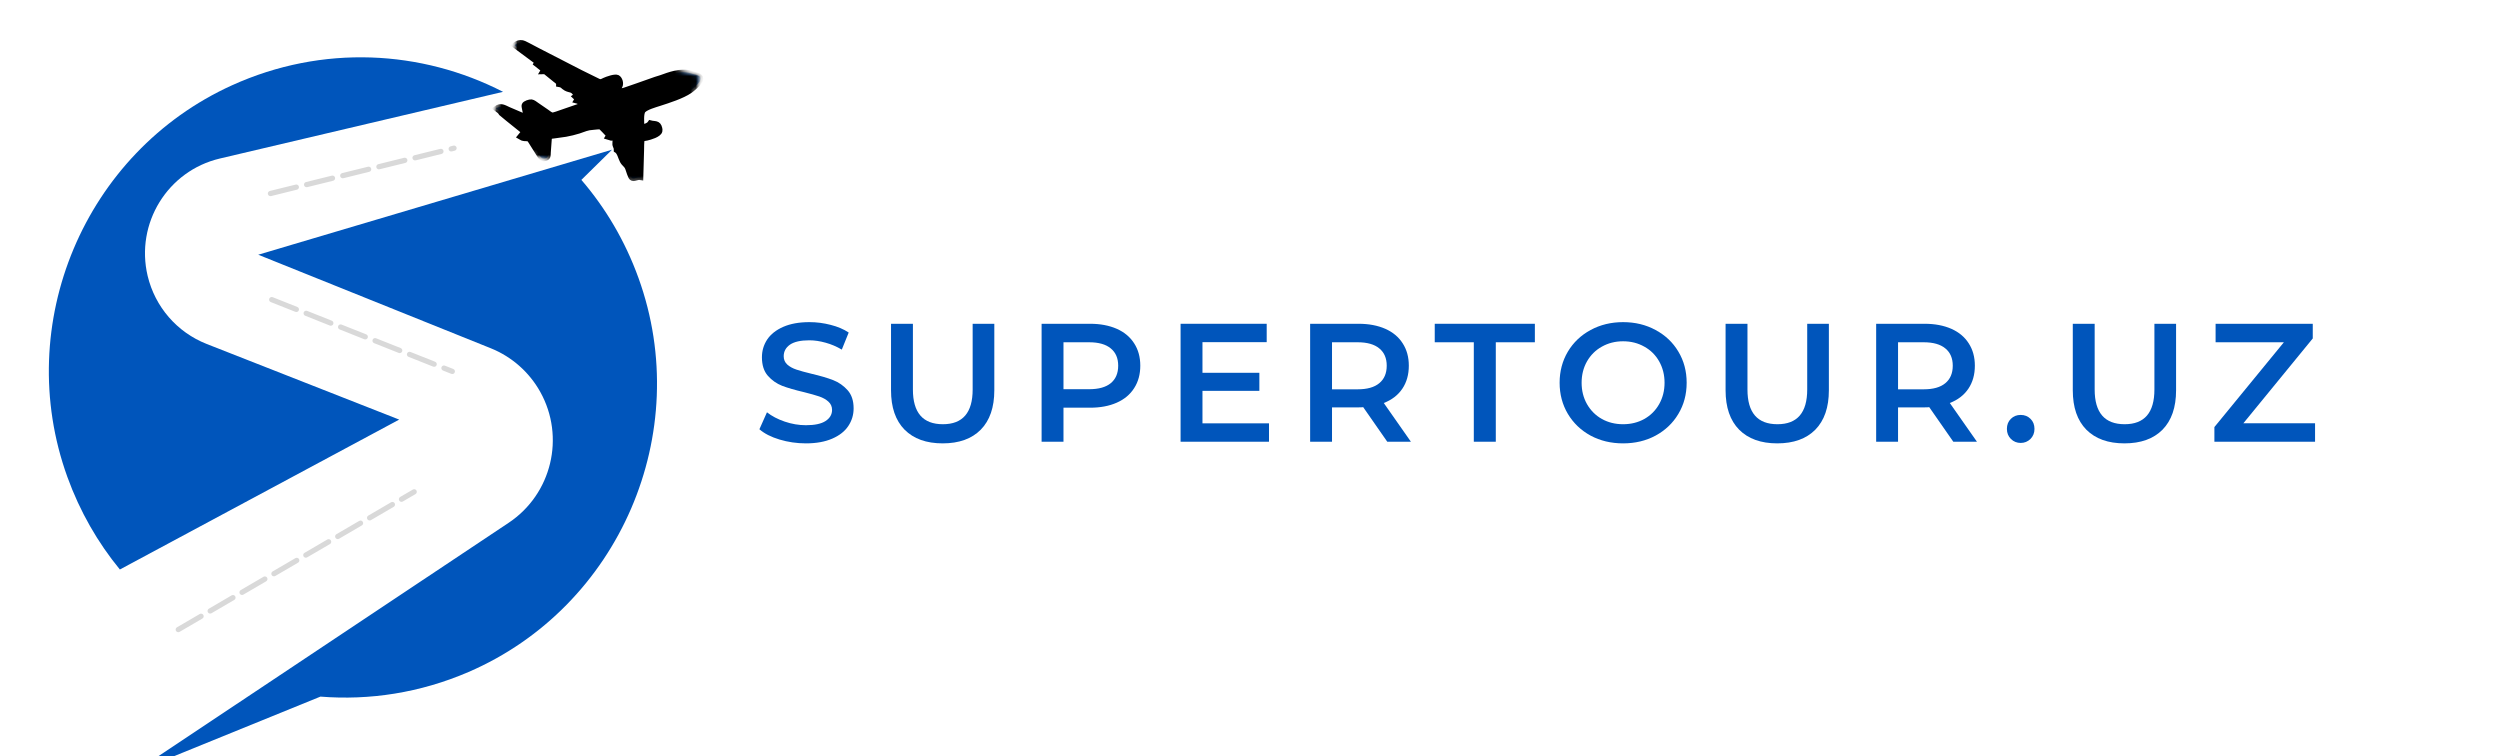 <svg width="476" height="144" viewBox="0 0 476 144" fill="black" xmlns="http://www.w3.org/2000/svg">
<g clipPath="url(#clip0_404_601)">
<path d="M153.446 84.418C151.706 84.418 150.035 84.173 148.425 83.689C146.811 83.204 145.535 82.553 144.592 81.73L146.029 78.501C146.946 79.225 148.071 79.814 149.404 80.272C150.748 80.73 152.097 80.96 153.446 80.96C155.113 80.96 156.352 80.699 157.175 80.168C158.008 79.626 158.425 78.918 158.425 78.043C158.425 77.407 158.186 76.876 157.717 76.46C157.258 76.043 156.675 75.72 155.967 75.48C155.269 75.246 154.311 74.975 153.092 74.668C151.383 74.267 149.993 73.866 148.925 73.46C147.868 73.043 146.956 72.407 146.196 71.543C145.446 70.683 145.071 69.512 145.071 68.022C145.071 66.788 145.404 65.663 146.071 64.647C146.748 63.637 147.769 62.829 149.133 62.23C150.493 61.637 152.154 61.334 154.113 61.334C155.488 61.334 156.831 61.512 158.154 61.855C159.488 62.189 160.633 62.678 161.592 63.314L160.279 66.564C159.29 65.98 158.264 65.543 157.196 65.251C156.123 64.949 155.092 64.793 154.092 64.793C152.436 64.793 151.206 65.074 150.404 65.626C149.613 66.183 149.217 66.918 149.217 67.835C149.217 68.475 149.446 69.001 149.904 69.418C150.363 69.824 150.946 70.142 151.654 70.376C152.363 70.616 153.321 70.876 154.529 71.168C156.196 71.558 157.561 71.96 158.633 72.376C159.701 72.793 160.618 73.433 161.383 74.293C162.144 75.142 162.529 76.293 162.529 77.751C162.529 78.991 162.186 80.116 161.508 81.126C160.842 82.126 159.821 82.928 158.446 83.522C157.081 84.116 155.415 84.418 153.446 84.418Z" fill="#0055bb"/>
<path d="M179.484 84.418C176.385 84.418 173.969 83.553 172.234 81.814C170.51 80.064 169.651 77.564 169.651 74.314V61.647H173.818V74.168C173.818 78.574 175.719 80.772 179.526 80.772C183.302 80.772 185.193 78.574 185.193 74.168V61.647H189.318V74.314C189.318 77.564 188.453 80.064 186.734 81.814C185.01 83.553 182.594 84.418 179.484 84.418Z" fill="#0055bb"/>
<path d="M207.55 61.647C209.493 61.647 211.185 61.97 212.633 62.605C214.076 63.246 215.18 64.168 215.946 65.376C216.722 66.574 217.112 67.991 217.112 69.626C217.112 71.267 216.722 72.689 215.946 73.897C215.18 75.105 214.076 76.032 212.633 76.668C211.185 77.308 209.493 77.626 207.55 77.626H202.487V84.105H198.321V61.647H207.55ZM207.362 74.105C209.18 74.105 210.555 73.725 211.487 72.96C212.43 72.183 212.904 71.074 212.904 69.626C212.904 68.199 212.43 67.1 211.487 66.335C210.555 65.558 209.18 65.168 207.362 65.168H202.487V74.105H207.362Z" fill="#0055bb"/>
<path d="M241.617 80.605V84.105H224.783V61.647H241.179V65.147H228.95V70.98H239.783V74.418H228.95V80.605H241.617Z" fill="#0055bb"/>
<path d="M264.136 84.105L259.553 77.522C259.355 77.553 259.063 77.564 258.678 77.564H253.615V84.105H249.449V61.647H258.678C260.621 61.647 262.313 61.97 263.761 62.605C265.204 63.246 266.308 64.168 267.074 65.376C267.85 66.574 268.24 67.991 268.24 69.626C268.24 71.324 267.829 72.782 267.011 74.001C266.188 75.225 265.011 76.137 263.47 76.73L268.636 84.105H264.136ZM264.032 69.626C264.032 68.199 263.558 67.1 262.615 66.335C261.683 65.558 260.308 65.168 258.49 65.168H253.615V74.126H258.49C260.308 74.126 261.683 73.741 262.615 72.96C263.558 72.183 264.032 71.074 264.032 69.626Z" fill="#0055bb"/>
<path d="M280.613 65.168H273.175V61.647H292.238V65.168H284.8V84.105H280.613V65.168Z" fill="#0055bb"/>
<path d="M309.035 84.418C306.754 84.418 304.692 83.928 302.848 82.939C301.015 81.939 299.567 80.558 298.515 78.793C297.473 77.032 296.952 75.058 296.952 72.876C296.952 70.699 297.473 68.725 298.515 66.96C299.567 65.199 301.015 63.824 302.848 62.834C304.692 61.834 306.754 61.334 309.035 61.334C311.327 61.334 313.39 61.834 315.223 62.834C317.067 63.824 318.515 65.189 319.556 66.939C320.608 68.689 321.14 70.668 321.14 72.876C321.14 75.085 320.608 77.064 319.556 78.814C318.515 80.564 317.067 81.939 315.223 82.939C313.39 83.928 311.327 84.418 309.035 84.418ZM309.035 80.772C310.535 80.772 311.879 80.439 313.077 79.772C314.285 79.095 315.228 78.147 315.91 76.939C316.588 75.73 316.931 74.376 316.931 72.876C316.931 71.376 316.588 70.022 315.91 68.814C315.228 67.605 314.285 66.668 313.077 66.001C311.879 65.324 310.535 64.98 309.035 64.98C307.546 64.98 306.202 65.324 304.994 66.001C303.796 66.668 302.853 67.605 302.16 68.814C301.478 70.022 301.14 71.376 301.14 72.876C301.14 74.376 301.478 75.73 302.16 76.939C302.853 78.147 303.796 79.095 304.994 79.772C306.202 80.439 307.546 80.772 309.035 80.772Z" fill="#0055bb"/>
<path d="M338.385 84.418C335.286 84.418 332.869 83.553 331.135 81.814C329.411 80.064 328.551 77.564 328.551 74.314V61.647H332.718V74.168C332.718 78.574 334.619 80.772 338.426 80.772C342.202 80.772 344.093 78.574 344.093 74.168V61.647H348.218V74.314C348.218 77.564 347.353 80.064 345.635 81.814C343.911 83.553 341.494 84.418 338.385 84.418Z" fill="#0055bb"/>
<path d="M371.909 84.105L367.325 77.522C367.127 77.553 366.836 77.564 366.45 77.564H361.388V84.105H357.221V61.647H366.45C368.393 61.647 370.086 61.97 371.534 62.605C372.976 63.246 374.081 64.168 374.846 65.376C375.622 66.574 376.013 67.991 376.013 69.626C376.013 71.324 375.601 72.782 374.784 74.001C373.961 75.225 372.784 76.137 371.242 76.73L376.409 84.105H371.909ZM371.805 69.626C371.805 68.199 371.331 67.1 370.388 66.335C369.456 65.558 368.081 65.168 366.263 65.168H361.388V74.126H366.263C368.081 74.126 369.456 73.741 370.388 72.96C371.331 72.183 371.805 71.074 371.805 69.626Z" fill="#0055bb"/>
<path d="M384.739 84.335C384.015 84.335 383.396 84.085 382.885 83.585C382.369 83.074 382.114 82.433 382.114 81.668C382.114 80.876 382.364 80.241 382.864 79.751C383.364 79.251 383.989 79.001 384.739 79.001C385.489 79.001 386.114 79.251 386.614 79.751C387.114 80.241 387.364 80.876 387.364 81.668C387.364 82.433 387.104 83.074 386.593 83.585C386.078 84.085 385.458 84.335 384.739 84.335Z" fill="#0055bb"/>
<path d="M404.492 84.418C401.393 84.418 398.976 83.553 397.242 81.814C395.518 80.064 394.659 77.564 394.659 74.314V61.647H398.825V74.168C398.825 78.574 400.726 80.772 404.534 80.772C408.31 80.772 410.2 78.574 410.2 74.168V61.647H414.325V74.314C414.325 77.564 413.461 80.064 411.742 81.814C410.018 83.553 407.601 84.418 404.492 84.418Z" fill="#0055bb"/>
<path d="M440.787 80.585V84.105H421.621V81.314L434.85 65.168H421.85V61.647H440.35V64.439L427.141 80.585H440.787Z" fill="#0055bb"/>
<path d="M28.109 52.521C25.745 42.536 31.912 32.526 41.865 30.182L95.781 17.484C80.287 9.531 61.432 8.411 44.167 16.245C16.062 28.99 2.313 61.703 12.823 90.802C15.214 97.412 18.63 103.323 22.823 108.432L76.005 79.891L39.349 65.49C33.708 63.271 29.516 58.427 28.109 52.521Z" fill="#0055bb"/>
<mask id="mask0_404_601" style="mask-type:luminance" maskUnits="userSpaceOnUse" x="93" y="8" width="42" height="27">
<path d="M93.334 8H134.667V34.667H93.334V8Z" fill="white"/>
</mask>
<g mask="url(#mask0_404_601)">
<mask id="mask1_404_601" style="mask-type:luminance" maskUnits="userSpaceOnUse" x="92" y="4" width="42" height="34">
<path d="M99.073 4.005L133.542 14.396L126.615 37.375L92.146 26.984L99.073 4.005Z" fill="white"/>
</mask>
<g mask="url(#mask1_404_601)">
<mask id="mask2_404_601" style="mask-type:luminance" maskUnits="userSpaceOnUse" x="92" y="4" width="42" height="34">
<path d="M133.719 14.448L99.25 4.062L92.323 27.042L126.792 37.427L133.719 14.448Z" fill="white"/>
</mask>
<g mask="url(#mask2_404_601)">
<path d="M122.49 21.01C123.094 20.401 124.688 19.963 125.537 19.688C127.287 19.125 129.896 18.297 131.37 17.276C131.844 16.943 132.86 16.083 133.167 15.614C133.318 15.385 133.49 15 133.354 14.739C133.115 14.281 132.266 14.193 131.833 14.047L131.182 13.849C129.531 13.469 127.406 14.219 125.875 14.786L124.823 15.114L121.474 16.297L119.354 17.031C119.037 17.141 118.62 17.312 118.281 17.292C117.979 17.276 117.656 17.088 117.38 16.963C117.604 16.812 117.849 16.682 117.995 16.448C118.328 15.896 118.011 14.974 117.552 14.755C117.073 14.526 115.568 15.073 115.094 15.292C114.641 15.5 114.438 15.688 113.938 15.479L110.552 13.812L102.521 9.682L100.458 8.599C100.068 8.391 99.558 8.104 99.104 8.12C98.667 8.135 98.297 8.349 97.959 8.604L102.281 11.812L102.078 12.151L103.531 13.292L103.328 13.63C103.557 13.625 103.682 13.604 103.901 13.713L105.745 15.203C106.057 15.453 106.396 15.625 106.386 16.057C107.25 16.198 107.104 16.453 107.74 16.802C108.542 17.245 108.974 16.896 109.61 17.927L109.979 18.042L109.474 18.391L109.938 18.828L109.735 19.167C110.37 19.318 110.318 19.51 110.813 19.896L110.761 20.078L106.865 21.422C106.542 21.536 105.495 21.922 105.214 21.922C104.86 21.922 104.396 21.521 104.104 21.312L102.203 20.005C101.932 19.812 101.505 19.469 101.182 19.427C100.854 19.391 99.964 19.667 99.834 19.995C99.766 20.167 99.834 20.432 99.87 20.604L100.214 22.307L96.854 20.87C95.938 20.463 95.37 20 94.427 20.667C94.886 21.01 95.136 21.042 95.448 21.573L96.724 22.63L99.776 25.083L98.984 26.047C99.297 26.245 99.516 26.333 99.886 26.37C100.151 26.401 100.526 26.338 100.745 26.5C100.906 26.62 101.245 27.193 101.37 27.396L102.583 29.323C102.844 29.729 103.063 30.271 103.62 30.193C104.443 30.073 104.333 29.641 104.375 28.974L104.563 26.427C104.656 25.901 104.964 25.922 105.422 25.87L107.714 25.547C108.417 25.422 109.516 25.167 110.188 24.943C111.224 24.604 111.787 24.281 112.896 24.229C113.229 24.213 114.083 24.068 114.318 24.161C114.589 24.266 115.568 25.427 115.932 25.745L115.729 26.083L116.37 26.276C117.453 26.088 117.031 27.203 117.094 27.5C117.193 27.969 117.375 27.995 117.37 28.583C117.979 28.938 118.172 30.026 118.5 30.625C118.86 31.292 119.266 31.344 119.531 32.042C119.677 32.432 120.011 33.625 120.276 33.854C120.698 34.214 121.24 33.641 121.985 33.781L122.13 28.614C122.141 28.276 122.13 26.771 122.255 26.573C122.401 26.338 122.891 26.333 123.151 26.271C123.797 26.12 125.438 25.656 125.615 24.958C125.656 24.792 125.636 24.614 125.599 24.453C125.349 23.328 124.662 23.646 123.818 23.411C123.464 23.948 122.771 24.088 122.177 24.219C122.182 23.453 121.969 21.536 122.49 21.01Z" fill="#0055bb"/>
</g>
</g>
</g>
<mask id="mask3_404_601" style="mask-type:luminance" maskUnits="userSpaceOnUse" x="93" y="6" width="42" height="29">
<path d="M93.334 6.667H134.667V34.667H93.334V6.667Z" fill="white"/>
</mask>
<g mask="url(#mask3_404_601)">
<mask id="mask4_404_601" style="mask-type:luminance" maskUnits="userSpaceOnUse" x="92" y="4" width="42" height="34">
<path d="M99.073 4.005L133.542 14.396L126.615 37.375L92.146 26.984L99.073 4.005Z" fill="white"/>
</mask>
<g mask="url(#mask4_404_601)">
<mask id="mask5_404_601" style="mask-type:luminance" maskUnits="userSpaceOnUse" x="92" y="4" width="42" height="34">
<path d="M133.719 14.448L99.25 4.062L92.323 27.041L126.792 37.427L133.719 14.448Z" fill="white"/>
</mask>
<g mask="url(#mask5_404_601)">
<path d="M122.49 21.01C123.094 20.401 124.688 19.963 125.537 19.687C127.287 19.125 129.896 18.297 131.37 17.276C131.844 16.943 132.86 16.083 133.167 15.614C133.318 15.385 133.49 15 133.355 14.739C133.115 14.281 132.266 14.193 131.834 14.047L131.183 13.849C129.532 13.469 127.407 14.219 125.875 14.786L124.823 15.114L121.474 16.297L119.355 17.031C119.037 17.14 118.62 17.312 118.282 17.291C117.98 17.276 117.657 17.088 117.381 16.963C117.605 16.812 117.849 16.682 117.995 16.448C118.329 15.896 118.011 14.974 117.553 14.755C117.073 14.526 115.568 15.073 115.094 15.291C114.641 15.5 114.438 15.687 113.938 15.479L110.553 13.812L102.521 9.682L100.459 8.599C100.068 8.39 99.558 8.104 99.105 8.12C98.667 8.135 98.297 8.349 97.959 8.604L102.282 11.812L102.079 12.151L103.532 13.291L103.329 13.63C103.558 13.625 103.683 13.604 103.901 13.713L105.745 15.203C106.058 15.453 106.396 15.625 106.386 16.057C107.25 16.198 107.105 16.453 107.74 16.802C108.542 17.245 108.974 16.896 109.61 17.927L109.98 18.041L109.474 18.39L109.938 18.828L109.735 19.166C110.37 19.318 110.318 19.51 110.813 19.896L110.761 20.078L106.865 21.422C106.542 21.536 105.495 21.922 105.214 21.922C104.86 21.922 104.396 21.521 104.105 21.312L102.204 20.005C101.933 19.812 101.506 19.469 101.183 19.427C100.855 19.39 99.964 19.666 99.834 19.995C99.766 20.166 99.834 20.432 99.87 20.604L100.214 22.307L96.855 20.87C95.938 20.463 95.37 20 94.427 20.666C94.886 21.01 95.136 21.041 95.448 21.573L96.724 22.63L99.776 25.083L98.985 26.047C99.297 26.245 99.516 26.333 99.886 26.37C100.151 26.401 100.526 26.338 100.745 26.5C100.907 26.62 101.245 27.193 101.37 27.396L102.584 29.323C102.844 29.729 103.063 30.271 103.62 30.193C104.443 30.073 104.334 29.64 104.375 28.974L104.563 26.427C104.657 25.901 104.964 25.922 105.422 25.87L107.714 25.547C108.417 25.422 109.516 25.166 110.188 24.943C111.224 24.604 111.787 24.281 112.896 24.229C113.23 24.213 114.084 24.068 114.318 24.161C114.589 24.265 115.568 25.427 115.933 25.745L115.73 26.083L116.37 26.276C117.454 26.088 117.032 27.203 117.094 27.5C117.193 27.969 117.375 27.995 117.37 28.583C117.98 28.937 118.172 30.026 118.5 30.625C118.86 31.291 119.266 31.344 119.532 32.041C119.678 32.432 120.011 33.625 120.276 33.854C120.698 34.213 121.24 33.641 121.985 33.781L122.131 28.614C122.141 28.276 122.131 26.771 122.256 26.573C122.401 26.338 122.891 26.333 123.151 26.271C123.797 26.12 125.438 25.656 125.615 24.958C125.657 24.791 125.636 24.614 125.599 24.453C125.349 23.328 124.662 23.646 123.818 23.411C123.464 23.948 122.771 24.088 122.178 24.219C122.183 23.453 121.969 21.536 122.49 21.01Z" stroke="black" strokeWidth="0.096"/>
</g>
</g>
</g>
<path d="M33.693 119.437L38.031 116.906C38.151 116.839 38.276 116.818 38.411 116.854C38.542 116.891 38.646 116.969 38.714 117.083C38.786 117.203 38.802 117.333 38.766 117.464C38.729 117.599 38.656 117.703 38.536 117.771L34.198 120.302C34.078 120.375 33.948 120.391 33.818 120.354C33.682 120.323 33.583 120.245 33.51 120.125C33.443 120.005 33.427 119.88 33.458 119.745C33.495 119.609 33.573 119.51 33.693 119.437ZM39.766 115.896L44.099 113.359C44.219 113.292 44.349 113.276 44.484 113.307C44.615 113.344 44.719 113.422 44.786 113.542C44.859 113.661 44.875 113.786 44.839 113.922C44.802 114.052 44.724 114.156 44.604 114.224L40.271 116.76C40.151 116.828 40.021 116.844 39.891 116.812C39.755 116.776 39.651 116.698 39.583 116.578C39.516 116.458 39.495 116.333 39.531 116.198C39.568 116.068 39.646 115.964 39.766 115.896ZM45.839 112.349L50.172 109.818C50.292 109.745 50.422 109.729 50.552 109.766C50.688 109.797 50.792 109.875 50.859 109.995C50.927 110.115 50.948 110.24 50.911 110.375C50.875 110.51 50.797 110.609 50.677 110.682L46.339 113.214C46.219 113.281 46.094 113.302 45.958 113.266C45.828 113.229 45.724 113.151 45.656 113.036C45.583 112.917 45.568 112.786 45.604 112.656C45.641 112.521 45.719 112.417 45.839 112.349ZM51.906 108.802L56.245 106.271C56.365 106.203 56.49 106.182 56.625 106.219C56.76 106.255 56.859 106.328 56.932 106.448C57 106.568 57.016 106.693 56.984 106.828C56.948 106.964 56.87 107.062 56.75 107.135L52.411 109.667C52.292 109.734 52.167 109.755 52.031 109.719C51.896 109.682 51.797 109.609 51.724 109.49C51.656 109.37 51.641 109.245 51.677 109.109C51.708 108.974 51.786 108.875 51.906 108.802ZM57.979 105.26L62.318 102.724C62.438 102.656 62.562 102.641 62.698 102.672C62.833 102.708 62.932 102.786 63.005 102.906C63.073 103.021 63.089 103.151 63.052 103.281C63.021 103.417 62.943 103.521 62.823 103.589L58.484 106.12C58.365 106.193 58.24 106.208 58.104 106.172C57.969 106.141 57.87 106.062 57.797 105.943C57.729 105.823 57.714 105.698 57.745 105.562C57.781 105.432 57.859 105.328 57.979 105.26ZM64.052 101.714L68.391 99.182C68.51 99.109 68.635 99.094 68.771 99.125C68.901 99.161 69.005 99.24 69.073 99.359C69.146 99.479 69.161 99.604 69.125 99.74C69.088 99.87 69.01 99.974 68.891 100.042L64.557 102.578C64.438 102.646 64.307 102.661 64.177 102.63C64.042 102.594 63.938 102.516 63.87 102.396C63.802 102.276 63.781 102.151 63.818 102.016C63.854 101.885 63.932 101.781 64.052 101.714ZM70.125 98.167L74.458 95.635C74.578 95.562 74.708 95.547 74.838 95.583C74.974 95.615 75.078 95.693 75.146 95.812C75.213 95.932 75.234 96.057 75.198 96.193C75.161 96.328 75.083 96.427 74.963 96.5L70.63 99.031C70.51 99.099 70.38 99.12 70.245 99.083C70.115 99.047 70.01 98.974 69.943 98.854C69.87 98.734 69.854 98.604 69.891 98.474C69.927 98.338 70.005 98.24 70.125 98.167ZM76.193 94.62L78.609 93.213C78.729 93.146 78.854 93.125 78.99 93.161C79.12 93.198 79.224 93.271 79.292 93.391C79.365 93.51 79.38 93.635 79.344 93.771C79.307 93.906 79.229 94.005 79.109 94.078L76.698 95.484C76.578 95.557 76.453 95.573 76.318 95.536C76.188 95.505 76.083 95.427 76.016 95.307C75.943 95.188 75.927 95.062 75.963 94.927C76 94.792 76.073 94.693 76.193 94.62Z" fill="#D9D9D9"/>
<path d="M51.922 56.583L56.609 58.448C56.74 58.5 56.833 58.589 56.886 58.714C56.943 58.844 56.943 58.969 56.891 59.099C56.844 59.229 56.75 59.318 56.625 59.37C56.5 59.427 56.37 59.427 56.24 59.375L51.557 57.516C51.427 57.464 51.333 57.375 51.276 57.245C51.224 57.12 51.219 56.99 51.271 56.865C51.323 56.734 51.412 56.646 51.537 56.589C51.667 56.536 51.797 56.531 51.922 56.583ZM58.484 59.193L63.167 61.057C63.297 61.104 63.391 61.198 63.443 61.323C63.5 61.448 63.5 61.578 63.453 61.708C63.401 61.833 63.313 61.927 63.182 61.979C63.057 62.036 62.927 62.036 62.797 61.984L58.115 60.12C57.984 60.068 57.891 59.979 57.839 59.854C57.781 59.729 57.781 59.599 57.828 59.469C57.88 59.344 57.969 59.25 58.099 59.198C58.224 59.141 58.354 59.141 58.484 59.193ZM65.042 61.802L69.724 63.661C69.854 63.714 69.948 63.802 70.005 63.932C70.057 64.057 70.063 64.188 70.01 64.312C69.958 64.443 69.87 64.531 69.745 64.588C69.615 64.641 69.484 64.641 69.359 64.594L64.672 62.729C64.542 62.677 64.453 62.589 64.396 62.464C64.339 62.333 64.339 62.208 64.391 62.078C64.438 61.948 64.531 61.859 64.656 61.802C64.787 61.75 64.912 61.75 65.042 61.802ZM71.599 64.406L76.287 66.271C76.417 66.323 76.505 66.411 76.563 66.536C76.62 66.667 76.62 66.792 76.568 66.922C76.516 67.047 76.427 67.141 76.302 67.193C76.172 67.25 76.047 67.25 75.917 67.198L71.229 65.338C71.104 65.286 71.01 65.198 70.953 65.068C70.901 64.943 70.896 64.812 70.948 64.688C71 64.557 71.089 64.469 71.214 64.411C71.344 64.359 71.469 64.354 71.599 64.406ZM78.162 67.016L82.844 68.875C82.974 68.927 83.068 69.016 83.12 69.146C83.177 69.271 83.177 69.401 83.13 69.526C83.078 69.656 82.99 69.75 82.859 69.802C82.734 69.854 82.604 69.859 82.474 69.807L77.792 67.943C77.662 67.891 77.568 67.802 77.51 67.677C77.458 67.547 77.453 67.422 77.505 67.292C77.557 67.167 77.646 67.073 77.776 67.021C77.901 66.963 78.031 66.963 78.162 67.016ZM84.719 69.625L86.302 70.25C86.432 70.302 86.521 70.391 86.578 70.521C86.635 70.646 86.635 70.776 86.583 70.901C86.537 71.031 86.443 71.125 86.318 71.177C86.188 71.229 86.063 71.234 85.932 71.182L84.349 70.552C84.219 70.5 84.125 70.411 84.073 70.286C84.016 70.156 84.016 70.031 84.063 69.901C84.115 69.771 84.203 69.682 84.333 69.625C84.458 69.573 84.589 69.573 84.719 69.625Z" fill="#D9D9D9"/>
<path d="M51.38 36.359L56.297 35.146C56.432 35.115 56.562 35.13 56.677 35.203C56.797 35.271 56.875 35.375 56.906 35.51C56.943 35.646 56.922 35.771 56.849 35.891C56.776 36.005 56.672 36.083 56.536 36.115L51.62 37.333C51.484 37.365 51.359 37.344 51.239 37.276C51.12 37.203 51.041 37.099 51.01 36.969C50.974 36.833 50.995 36.708 51.068 36.589C51.141 36.469 51.245 36.396 51.38 36.359ZM58.266 34.661L63.182 33.443C63.318 33.411 63.443 33.432 63.562 33.5C63.682 33.573 63.76 33.677 63.791 33.807C63.823 33.943 63.807 34.068 63.734 34.188C63.661 34.307 63.557 34.38 63.422 34.417L58.505 35.63C58.37 35.667 58.239 35.646 58.12 35.573C58 35.505 57.927 35.401 57.891 35.266C57.859 35.13 57.88 35.005 57.953 34.885C58.026 34.771 58.13 34.693 58.266 34.661ZM65.146 32.958L70.062 31.745C70.198 31.708 70.328 31.729 70.448 31.802C70.562 31.87 70.641 31.974 70.672 32.109C70.708 32.245 70.687 32.37 70.614 32.49C70.541 32.604 70.437 32.682 70.302 32.714L65.385 33.932C65.25 33.964 65.125 33.943 65.005 33.875C64.885 33.802 64.807 33.698 64.776 33.568C64.739 33.432 64.76 33.307 64.833 33.188C64.906 33.068 65.01 32.995 65.146 32.958ZM72.031 31.26L76.948 30.042C77.083 30.01 77.208 30.031 77.328 30.099C77.448 30.172 77.526 30.276 77.557 30.406C77.588 30.542 77.573 30.667 77.5 30.787C77.427 30.906 77.323 30.979 77.187 31.016L72.271 32.229C72.135 32.26 72.005 32.245 71.885 32.172C71.766 32.104 71.692 32 71.656 31.865C71.625 31.729 71.646 31.604 71.719 31.484C71.791 31.37 71.896 31.292 72.031 31.26ZM78.911 29.557L83.828 28.344C83.963 28.307 84.094 28.328 84.213 28.401C84.328 28.469 84.406 28.573 84.437 28.708C84.474 28.844 84.453 28.969 84.38 29.089C84.307 29.203 84.203 29.281 84.067 29.312L79.151 30.531C79.016 30.562 78.891 30.542 78.771 30.474C78.651 30.401 78.573 30.297 78.541 30.167C78.505 30.031 78.526 29.906 78.599 29.787C78.672 29.667 78.776 29.594 78.911 29.557ZM85.797 27.859L86.323 27.729C86.458 27.693 86.588 27.714 86.703 27.781C86.823 27.854 86.901 27.958 86.932 28.089C86.969 28.224 86.948 28.349 86.875 28.469C86.802 28.589 86.698 28.667 86.562 28.698L86.036 28.828C85.901 28.859 85.771 28.844 85.651 28.771C85.531 28.703 85.458 28.599 85.422 28.464C85.391 28.328 85.411 28.203 85.484 28.083C85.557 27.969 85.661 27.891 85.797 27.859Z" fill="#D9D9D9"/>
<mask id="mask6_404_601" style="mask-type:luminance" maskUnits="userSpaceOnUse" x="25" y="28" width="102" height="120">
<path d="M25 28H126.333V147.083H25V28Z" fill="white"/>
</mask>
<g mask="url(#mask6_404_601)">
<path d="M121.573 52.938C119.021 45.87 115.292 39.594 110.693 34.25L116.542 28.495L49.166 48.5L93.453 66.312C97.437 67.917 100.76 70.844 102.859 74.604C107.661 83.213 105.042 94.078 96.854 99.536L25.495 147.083L61.01 132.635C70.338 133.38 79.989 131.927 89.219 127.943C117.932 115.542 132.229 82.427 121.573 52.938Z" fill="#0055bb"/>
</g>
</g>
<defs>
<clipPath id="clip0_404_601">
<rect width="500" height="144" fill="white" transform="translate(-24)"/>
</clipPath>
</defs>
</svg>
